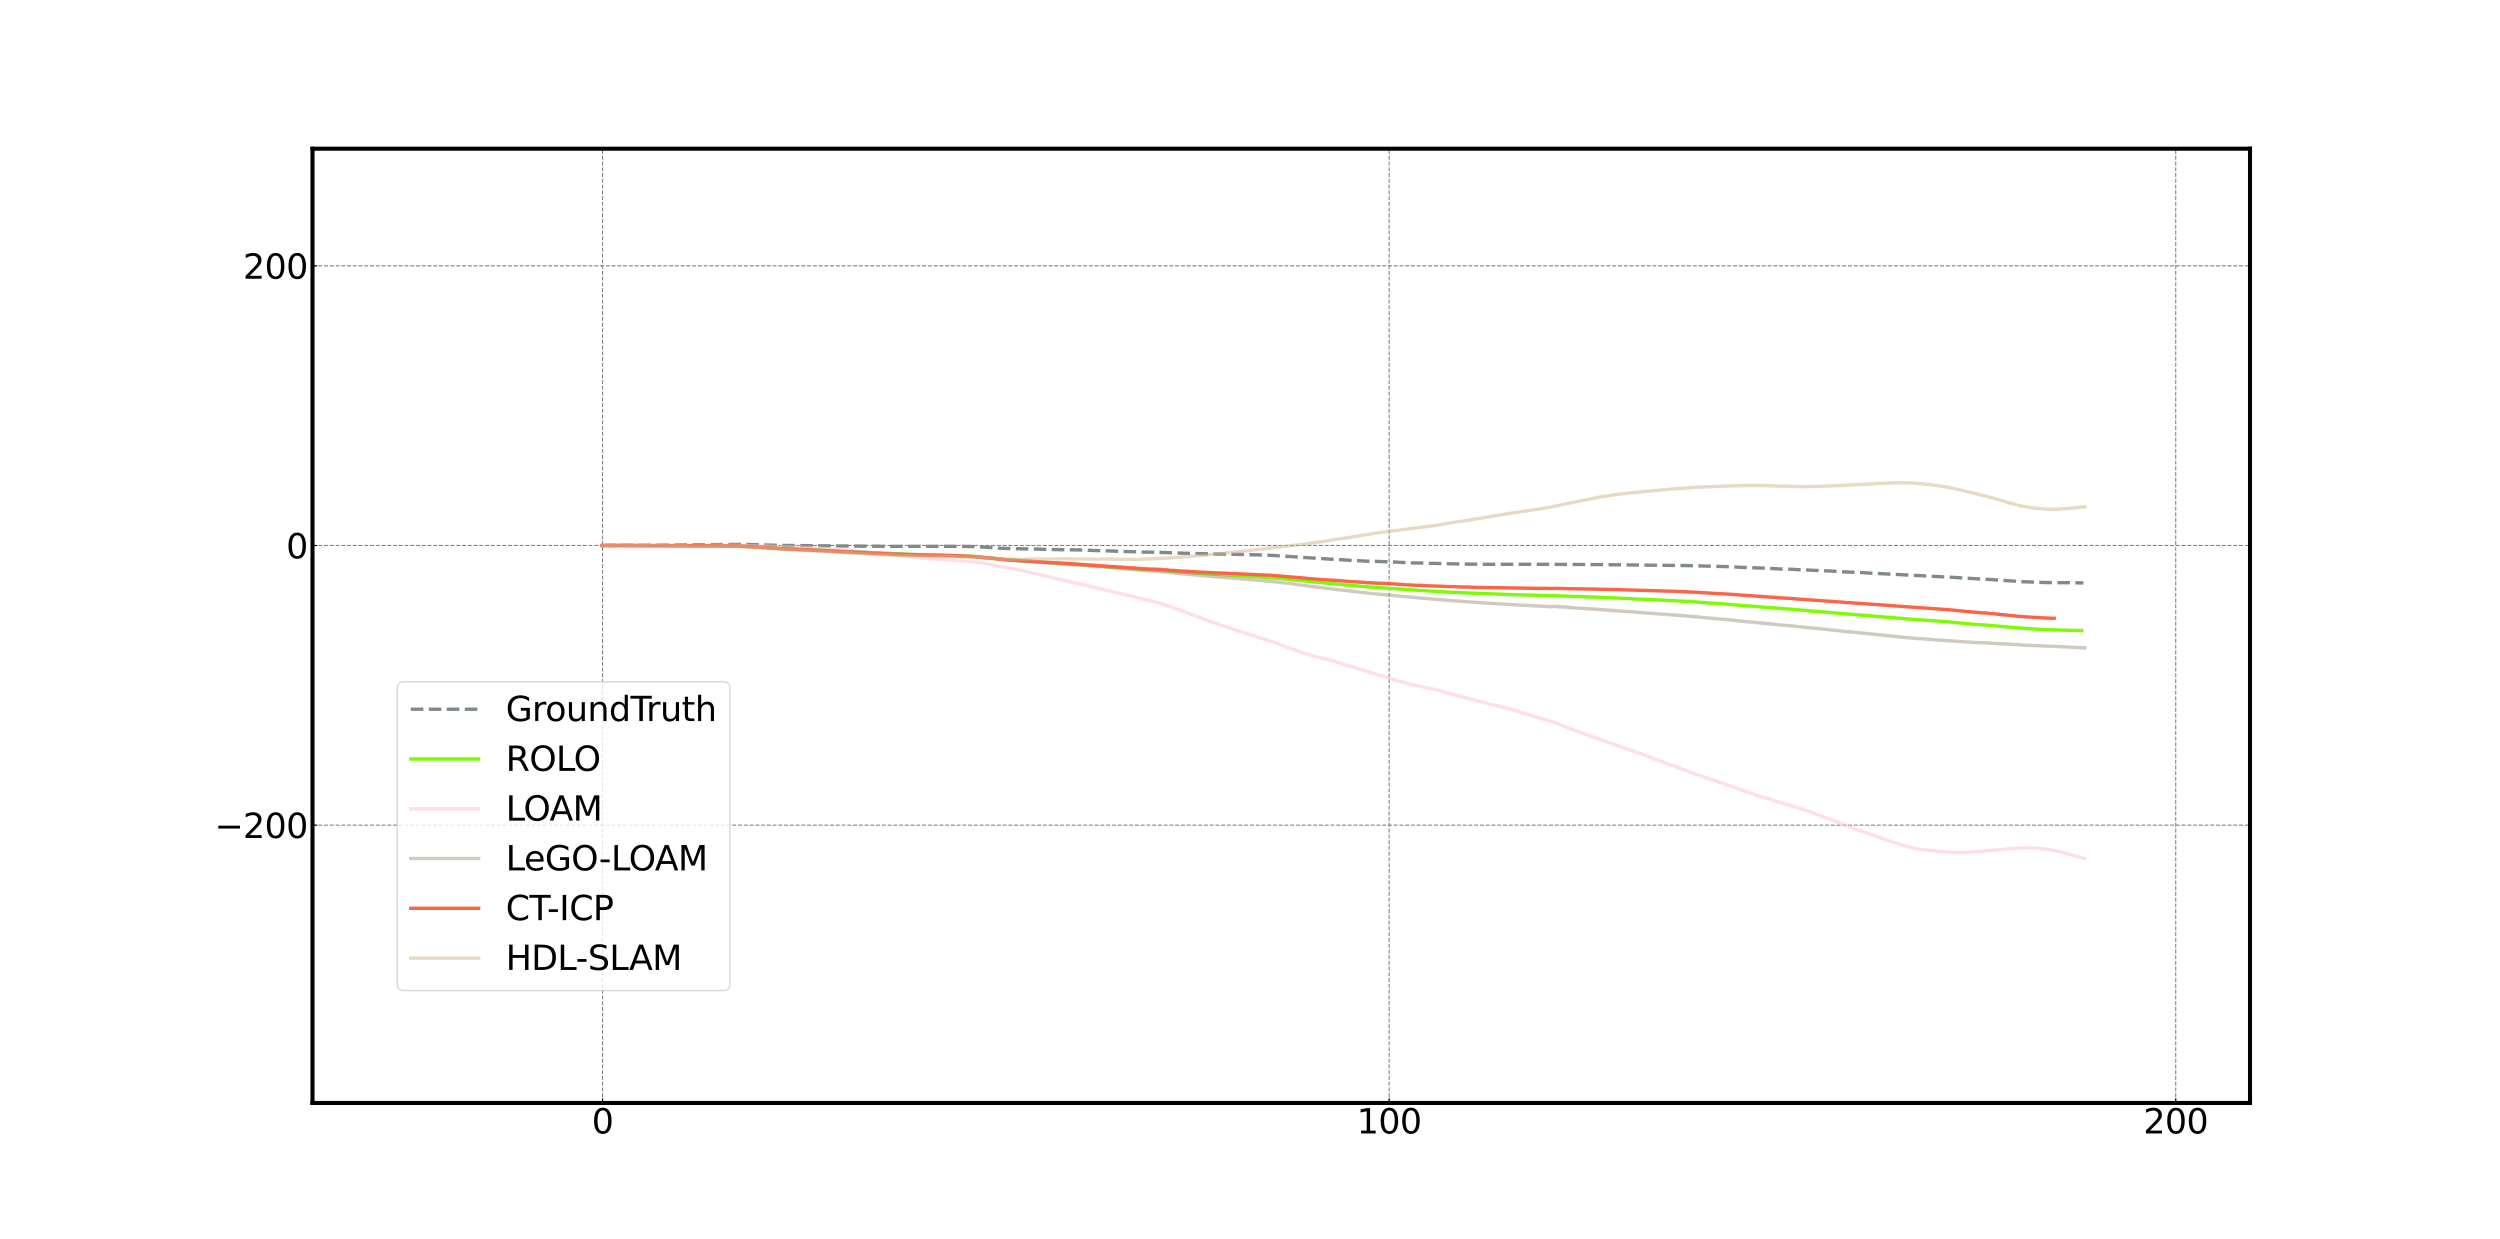 <?xml version="1.0" encoding="utf-8" standalone="no"?>
<!DOCTYPE svg PUBLIC "-//W3C//DTD SVG 1.1//EN"
  "http://www.w3.org/Graphics/SVG/1.1/DTD/svg11.dtd">
<svg xmlns:xlink="http://www.w3.org/1999/xlink" width="1843.2pt" height="913.68pt" viewBox="0 0 1843.2 913.68" xmlns="http://www.w3.org/2000/svg" version="1.1">
 <defs>
  <style type="text/css">*{stroke-linejoin: round; stroke-linecap: butt}</style>
 </defs>
 <g id="figure_1">
  <g id="patch_1">
   <path d="M 0 913.68 
L 1843.2 913.68 
L 1843.2 0 
L 0 0 
z
" style="fill: #ffffff"/>
  </g>
  <g id="axes_1">
   <g id="patch_2">
    <path d="M 230.4 813.175 
L 1658.88 813.175 
L 1658.88 109.642 
L 230.4 109.642 
z
" style="fill: #ffffff"/>
   </g>
   <g id="matplotlib.axis_1">
    <g id="xtick_1">
     <g id="line2d_1">
      <path d="M 444.273 813.175 
L 444.273 109.642 
" clip-path="url(#pa050433bde)" style="fill: none; stroke-dasharray: 2.96,1.28; stroke-dashoffset: 0; stroke: #808080; stroke-width: 0.8"/>
     </g>
     <g id="line2d_2">
      <defs>
       <path id="md8e677eb93" d="M 0 0 
L 0 -3.5 
" style="stroke: #000000; stroke-width: 0.8"/>
      </defs>
      <g>
       <use xlink:href="#md8e677eb93" x="444.273" y="813.175" style="stroke: #000000; stroke-width: 0.8"/>
      </g>
     </g>
     <g id="text_1">
      <!-- 0 -->
      <g transform="translate(436.32 835.671) scale(0.25 -0.25)">
       <defs>
        <path id="DejaVuSans-30" d="M 2034 4250 
Q 1547 4250 1301 3770 
Q 1056 3291 1056 2328 
Q 1056 1369 1301 889 
Q 1547 409 2034 409 
Q 2525 409 2770 889 
Q 3016 1369 3016 2328 
Q 3016 3291 2770 3770 
Q 2525 4250 2034 4250 
z
M 2034 4750 
Q 2819 4750 3233 4129 
Q 3647 3509 3647 2328 
Q 3647 1150 3233 529 
Q 2819 -91 2034 -91 
Q 1250 -91 836 529 
Q 422 1150 422 2328 
Q 422 3509 836 4129 
Q 1250 4750 2034 4750 
z
" transform="scale(0.016)"/>
       </defs>
       <use xlink:href="#DejaVuSans-30"/>
      </g>
     </g>
    </g>
    <g id="xtick_2">
     <g id="line2d_3">
      <path d="M 1024.197 813.175 
L 1024.197 109.642 
" clip-path="url(#pa050433bde)" style="fill: none; stroke-dasharray: 2.96,1.28; stroke-dashoffset: 0; stroke: #808080; stroke-width: 0.8"/>
     </g>
     <g id="line2d_4">
      <g>
       <use xlink:href="#md8e677eb93" x="1024.197" y="813.175" style="stroke: #000000; stroke-width: 0.8"/>
      </g>
     </g>
     <g id="text_2">
      <!-- 100 -->
      <g transform="translate(1000.338 835.671) scale(0.25 -0.25)">
       <defs>
        <path id="DejaVuSans-31" d="M 794 531 
L 1825 531 
L 1825 4091 
L 703 3866 
L 703 4441 
L 1819 4666 
L 2450 4666 
L 2450 531 
L 3481 531 
L 3481 0 
L 794 0 
L 794 531 
z
" transform="scale(0.016)"/>
       </defs>
       <use xlink:href="#DejaVuSans-31"/>
       <use xlink:href="#DejaVuSans-30" x="63.623"/>
       <use xlink:href="#DejaVuSans-30" x="127.246"/>
      </g>
     </g>
    </g>
    <g id="xtick_3">
     <g id="line2d_5">
      <path d="M 1604.122 813.175 
L 1604.122 109.642 
" clip-path="url(#pa050433bde)" style="fill: none; stroke-dasharray: 2.96,1.28; stroke-dashoffset: 0; stroke: #808080; stroke-width: 0.8"/>
     </g>
     <g id="line2d_6">
      <g>
       <use xlink:href="#md8e677eb93" x="1604.122" y="813.175" style="stroke: #000000; stroke-width: 0.8"/>
      </g>
     </g>
     <g id="text_3">
      <!-- 200 -->
      <g transform="translate(1580.263 835.671) scale(0.25 -0.25)">
       <defs>
        <path id="DejaVuSans-32" d="M 1228 531 
L 3431 531 
L 3431 0 
L 469 0 
L 469 531 
Q 828 903 1448 1529 
Q 2069 2156 2228 2338 
Q 2531 2678 2651 2914 
Q 2772 3150 2772 3378 
Q 2772 3750 2511 3984 
Q 2250 4219 1831 4219 
Q 1534 4219 1204 4116 
Q 875 4013 500 3803 
L 500 4441 
Q 881 4594 1212 4672 
Q 1544 4750 1819 4750 
Q 2544 4750 2975 4387 
Q 3406 4025 3406 3419 
Q 3406 3131 3298 2873 
Q 3191 2616 2906 2266 
Q 2828 2175 2409 1742 
Q 1991 1309 1228 531 
z
" transform="scale(0.016)"/>
       </defs>
       <use xlink:href="#DejaVuSans-32"/>
       <use xlink:href="#DejaVuSans-30" x="63.623"/>
       <use xlink:href="#DejaVuSans-30" x="127.246"/>
      </g>
     </g>
    </g>
    <g id="text_4">
     <!--   -->
     <g transform="translate(941.515 888.23) scale(0.25 -0.25)">
      <defs>
       <path id="TimesNewRomanPSMT-20" transform="scale(0.016)"/>
      </defs>
      <use xlink:href="#TimesNewRomanPSMT-20"/>
     </g>
    </g>
   </g>
   <g id="matplotlib.axis_2">
    <g id="ytick_1">
     <g id="line2d_7">
      <path d="M 230.4 608.348 
L 1658.88 608.348 
" clip-path="url(#pa050433bde)" style="fill: none; stroke-dasharray: 2.96,1.28; stroke-dashoffset: 0; stroke: #808080; stroke-width: 0.8"/>
     </g>
     <g id="line2d_8">
      <defs>
       <path id="m1675a0d677" d="M 0 0 
L 3.5 0 
" style="stroke: #000000; stroke-width: 0.8"/>
      </defs>
      <g>
       <use xlink:href="#m1675a0d677" x="230.4" y="608.348" style="stroke: #000000; stroke-width: 0.8"/>
      </g>
     </g>
     <g id="text_5">
      <!-- −200 -->
      <g transform="translate(158.232 617.846) scale(0.25 -0.25)">
       <defs>
        <path id="DejaVuSans-2212" d="M 678 2272 
L 4684 2272 
L 4684 1741 
L 678 1741 
L 678 2272 
z
" transform="scale(0.016)"/>
       </defs>
       <use xlink:href="#DejaVuSans-2212"/>
       <use xlink:href="#DejaVuSans-32" x="83.789"/>
       <use xlink:href="#DejaVuSans-30" x="147.412"/>
       <use xlink:href="#DejaVuSans-30" x="211.035"/>
      </g>
     </g>
    </g>
    <g id="ytick_2">
     <g id="line2d_9">
      <path d="M 230.4 402.169 
L 1658.88 402.169 
" clip-path="url(#pa050433bde)" style="fill: none; stroke-dasharray: 2.96,1.28; stroke-dashoffset: 0; stroke: #808080; stroke-width: 0.8"/>
     </g>
     <g id="line2d_10">
      <g>
       <use xlink:href="#m1675a0d677" x="230.4" y="402.169" style="stroke: #000000; stroke-width: 0.8"/>
      </g>
     </g>
     <g id="text_6">
      <!-- 0 -->
      <g transform="translate(210.994 411.667) scale(0.25 -0.25)">
       <use xlink:href="#DejaVuSans-30"/>
      </g>
     </g>
    </g>
    <g id="ytick_3">
     <g id="line2d_11">
      <path d="M 230.4 195.99 
L 1658.88 195.99 
" clip-path="url(#pa050433bde)" style="fill: none; stroke-dasharray: 2.96,1.28; stroke-dashoffset: 0; stroke: #808080; stroke-width: 0.8"/>
     </g>
     <g id="line2d_12">
      <g>
       <use xlink:href="#m1675a0d677" x="230.4" y="195.99" style="stroke: #000000; stroke-width: 0.8"/>
      </g>
     </g>
     <g id="text_7">
      <!-- 200 -->
      <g transform="translate(179.181 205.488) scale(0.25 -0.25)">
       <use xlink:href="#DejaVuSans-32"/>
       <use xlink:href="#DejaVuSans-30" x="63.623"/>
       <use xlink:href="#DejaVuSans-30" x="127.246"/>
      </g>
     </g>
    </g>
    <g id="text_8">
     <!--   -->
     <g transform="translate(122.884 464.533) rotate(-90) scale(0.25 -0.25)">
      <use xlink:href="#TimesNewRomanPSMT-20"/>
     </g>
    </g>
   </g>
   <g id="line2d_13">
    <path d="M 444.273 402.169 
L 487.293 401.96 
L 515.198 401.646 
L 548.916 401.338 
L 565.194 401.834 
L 574.495 402.087 
L 593.099 402.3 
L 625.655 402.585 
L 630.305 402.63 
L 655.884 402.797 
L 703.555 402.807 
L 717.507 402.962 
L 729.134 403.641 
L 733.785 403.916 
L 736.111 404.155 
L 747.738 404.535 
L 766.342 404.854 
L 770.992 405.106 
L 777.968 405.161 
L 782.619 405.258 
L 787.269 405.324 
L 796.571 405.467 
L 805.873 405.842 
L 819.826 406.267 
L 824.477 406.471 
L 826.801 406.455 
L 829.127 406.616 
L 836.103 406.814 
L 843.079 407.038 
L 854.706 407.186 
L 857.032 407.345 
L 859.357 407.361 
L 861.682 407.514 
L 864.008 407.52 
L 868.659 407.756 
L 896.564 408.47 
L 903.54 408.515 
L 908.19 408.704 
L 910.516 408.668 
L 919.818 408.935 
L 922.143 408.943 
L 924.468 409.09 
L 926.794 409.063 
L 933.77 409.351 
L 936.095 409.378 
L 980.278 412.217 
L 984.929 412.397 
L 996.556 413.182 
L 998.881 413.208 
L 1008.183 413.796 
L 1012.833 413.837 
L 1029.111 414.411 
L 1036.088 414.785 
L 1038.412 414.806 
L 1043.064 415.103 
L 1047.715 415.044 
L 1052.364 415.303 
L 1061.668 415.459 
L 1070.968 415.727 
L 1077.945 415.797 
L 1084.921 415.96 
L 1089.572 415.95 
L 1096.548 416.065 
L 1105.849 416.068 
L 1140.73 416.053 
L 1143.056 416.182 
L 1145.381 415.961 
L 1147.707 416.074 
L 1161.659 416.163 
L 1168.635 416.212 
L 1175.611 416.234 
L 1180.263 416.298 
L 1189.564 416.392 
L 1243.048 416.979 
L 1266.302 417.575 
L 1275.604 417.818 
L 1284.906 418.344 
L 1303.508 418.973 
L 1312.811 419.516 
L 1317.461 419.589 
L 1322.112 419.762 
L 1324.437 419.969 
L 1331.414 420.193 
L 1336.065 420.449 
L 1343.04 420.763 
L 1347.692 420.907 
L 1359.318 421.624 
L 1373.27 422.188 
L 1380.247 422.654 
L 1384.898 422.85 
L 1422.104 424.752 
L 1441.87 425.788 
L 1446.521 426.09 
L 1448.846 426.314 
L 1451.171 426.345 
L 1455.822 426.653 
L 1463.961 427.035 
L 1490.703 428.857 
L 1508.144 429.495 
L 1522.097 429.637 
L 1525.584 429.6 
L 1532.56 429.752 
L 1536.049 429.742 
L 1536.049 429.742 
" clip-path="url(#pa050433bde)" style="fill: none; stroke-dasharray: 9.25,4; stroke-dashoffset: 0; stroke: #808a87; stroke-width: 2.5"/>
   </g>
   <g id="line2d_14">
    <path d="M 444.273 402.169 
L 493.106 402.261 
L 504.733 402.324 
L 545.428 402.632 
L 558.217 403.295 
L 584.96 404.853 
L 589.611 405.022 
L 593.099 405.213 
L 603.564 405.609 
L 617.515 406.304 
L 627.98 406.876 
L 633.793 407.149 
L 679.138 409.047 
L 693.091 409.239 
L 703.555 409.579 
L 717.507 410.162 
L 719.833 410.413 
L 722.158 410.667 
L 726.809 411.14 
L 727.972 411.099 
L 730.297 411.427 
L 732.622 411.604 
L 743.087 412.748 
L 758.202 413.731 
L 766.342 414.23 
L 772.154 414.752 
L 780.293 415.255 
L 797.734 416.322 
L 800.06 416.581 
L 809.361 417.332 
L 816.338 417.834 
L 820.988 418.146 
L 822.15 418.341 
L 823.313 418.352 
L 824.477 418.501 
L 825.639 418.457 
L 843.079 419.82 
L 845.405 419.915 
L 847.73 420.091 
L 850.056 420.136 
L 853.543 420.39 
L 855.869 420.511 
L 857.032 420.661 
L 858.195 420.637 
L 862.846 421.064 
L 864.008 421.122 
L 866.333 421.407 
L 868.659 421.571 
L 870.984 421.743 
L 875.635 422.063 
L 880.286 422.41 
L 884.936 422.75 
L 888.425 422.975 
L 890.75 423.113 
L 893.075 423.238 
L 896.564 423.486 
L 905.865 423.974 
L 918.655 424.762 
L 924.468 425.158 
L 926.794 425.216 
L 930.282 425.468 
L 946.56 426.746 
L 950.048 427.159 
L 957.025 427.841 
L 980.278 430.169 
L 982.603 430.306 
L 986.091 430.669 
L 991.905 431.232 
L 996.556 431.714 
L 998.881 431.819 
L 1003.532 432.311 
L 1007.02 432.524 
L 1008.183 432.734 
L 1010.509 432.785 
L 1046.552 435.283 
L 1047.715 435.238 
L 1048.878 435.434 
L 1051.202 435.566 
L 1053.528 435.714 
L 1063.992 436.28 
L 1067.48 436.501 
L 1077.945 436.961 
L 1082.596 437.222 
L 1087.246 437.383 
L 1119.802 438.562 
L 1120.965 438.522 
L 1125.615 438.706 
L 1136.08 438.978 
L 1143.056 439.258 
L 1145.381 439.108 
L 1146.544 439.133 
L 1147.707 439.29 
L 1176.774 440.275 
L 1179.1 440.37 
L 1183.751 440.562 
L 1193.052 440.946 
L 1195.377 441.067 
L 1201.191 441.354 
L 1243.048 443.331 
L 1250.025 443.784 
L 1253.512 444.034 
L 1261.651 444.624 
L 1267.465 444.975 
L 1283.743 446.341 
L 1287.231 446.627 
L 1293.044 447.052 
L 1317.461 448.943 
L 1320.95 449.185 
L 1338.389 450.729 
L 1340.715 450.91 
L 1344.203 451.207 
L 1345.366 451.214 
L 1348.854 451.541 
L 1361.644 452.701 
L 1362.806 452.711 
L 1365.132 452.951 
L 1374.433 453.66 
L 1377.921 453.976 
L 1394.199 455.311 
L 1396.524 455.495 
L 1400.013 455.808 
L 1415.128 456.968 
L 1416.29 456.997 
L 1419.778 457.335 
L 1426.755 457.747 
L 1434.894 458.346 
L 1446.521 459.456 
L 1450.009 459.882 
L 1452.334 459.967 
L 1456.985 460.431 
L 1459.31 460.523 
L 1460.474 460.638 
L 1465.124 460.896 
L 1468.612 461.236 
L 1469.775 461.274 
L 1472.101 461.528 
L 1476.751 461.941 
L 1480.239 462.278 
L 1491.866 463.235 
L 1498.842 463.708 
L 1501.168 463.777 
L 1505.818 464.074 
L 1512.795 464.351 
L 1534.886 464.945 
L 1534.886 464.945 
" clip-path="url(#pa050433bde)" style="fill: none; stroke: #7cfc00; stroke-width: 2.5; stroke-linecap: square"/>
   </g>
   <g id="line2d_15">
    <path d="M 443.692 402.169 
L 469.853 402.167 
L 479.154 402.156 
L 486.712 402.188 
L 496.595 402.198 
L 501.827 402.154 
L 509.384 402.098 
L 530.313 401.958 
L 546.009 402.156 
L 566.938 402.684 
L 575.077 403.002 
L 590.191 403.529 
L 598.331 403.873 
L 600.656 403.904 
L 610.539 404.525 
L 630.886 406.064 
L 636.119 406.632 
L 647.164 407.918 
L 650.652 408.339 
L 676.813 411.239 
L 678.558 411.456 
L 680.882 411.676 
L 686.697 412.037 
L 707.043 413.391 
L 715.763 414.168 
L 718.089 414.339 
L 720.414 414.618 
L 723.321 414.926 
L 727.391 415.62 
L 731.461 416.38 
L 740.761 418.265 
L 745.412 419.039 
L 760.528 422.254 
L 787.851 428.646 
L 790.176 429.159 
L 804.129 432.424 
L 808.78 433.53 
L 814.594 434.905 
L 819.826 436.183 
L 836.684 440.113 
L 839.01 440.782 
L 843.661 441.903 
L 853.543 444.347 
L 861.682 446.976 
L 864.008 447.774 
L 867.496 448.975 
L 893.075 458.433 
L 897.726 460.01 
L 905.865 462.695 
L 907.609 463.279 
L 909.934 464.089 
L 913.423 465.297 
L 916.33 466.266 
L 932.026 471.219 
L 937.259 472.926 
L 940.746 474.064 
L 944.234 475.361 
L 948.885 477.185 
L 961.675 481.616 
L 967.487 483.305 
L 970.976 484.26 
L 973.302 484.928 
L 977.372 485.885 
L 982.603 487.155 
L 986.673 488.324 
L 989.579 489.338 
L 993.649 490.701 
L 998.881 492.313 
L 1002.37 493.405 
L 1025.043 500.287 
L 1030.856 502.062 
L 1034.925 503.127 
L 1037.832 503.84 
L 1040.739 504.604 
L 1043.064 505.128 
L 1045.39 505.694 
L 1058.76 508.475 
L 1062.248 509.396 
L 1066.899 510.763 
L 1075.62 513.147 
L 1077.945 513.783 
L 1094.222 518.011 
L 1097.71 518.791 
L 1113.407 522.754 
L 1129.104 527.638 
L 1139.568 530.618 
L 1141.312 531.016 
L 1150.613 534.381 
L 1152.939 535.341 
L 1170.379 541.938 
L 1184.913 547.013 
L 1189.564 548.65 
L 1194.796 550.52 
L 1199.447 552.125 
L 1205.26 554.125 
L 1209.911 555.731 
L 1213.399 557.083 
L 1222.12 560.371 
L 1231.421 563.851 
L 1233.747 564.624 
L 1247.699 569.902 
L 1273.279 578.644 
L 1290.138 584.712 
L 1297.695 587.161 
L 1305.253 589.387 
L 1307.578 590.123 
L 1324.437 595.279 
L 1326.762 595.994 
L 1328.507 596.528 
L 1331.414 597.549 
L 1334.321 598.49 
L 1353.505 605.73 
L 1355.249 606.408 
L 1363.387 609.546 
L 1366.876 610.846 
L 1375.015 613.809 
L 1381.991 616.14 
L 1390.711 619.219 
L 1397.106 621.392 
L 1402.919 623.119 
L 1408.732 624.866 
L 1418.034 626.61 
L 1419.778 626.692 
L 1429.08 627.637 
L 1441.87 628.513 
L 1446.521 628.527 
L 1460.474 627.693 
L 1463.38 627.436 
L 1472.101 626.664 
L 1476.751 626.149 
L 1479.658 625.828 
L 1482.564 625.61 
L 1486.052 625.37 
L 1495.354 625.106 
L 1500.586 625.231 
L 1509.888 626.241 
L 1519.189 628.036 
L 1523.259 629.156 
L 1525.584 629.788 
L 1529.653 630.898 
L 1532.56 631.805 
L 1535.467 632.7 
L 1537.211 633.074 
L 1537.211 633.074 
" clip-path="url(#pa050433bde)" style="fill: none; stroke: #ffc0cb; stroke-opacity: 0.5; stroke-width: 2.5; stroke-linecap: square"/>
   </g>
   <g id="line2d_16">
    <path d="M 448.918 402.169 
L 448.924 402.166 
L 448.924 402.166 
L 501.245 402.265 
L 504.733 402.291 
L 519.849 402.342 
L 519.849 402.342 
L 525.08 402.374 
L 537.289 402.419 
L 543.683 402.535 
L 548.335 402.722 
L 552.985 402.989 
L 571.007 403.992 
L 574.495 404.254 
L 622.166 406.442 
L 623.911 406.551 
L 636.119 407.091 
L 637.863 407.202 
L 643.095 407.454 
L 646.583 407.657 
L 652.396 407.907 
L 652.396 407.907 
L 667.511 408.603 
L 695.416 409.318 
L 702.392 409.549 
L 712.857 410.009 
L 719.252 410.312 
L 719.833 410.587 
L 721.577 410.729 
L 722.158 410.631 
L 726.228 410.997 
L 728.553 411.207 
L 730.879 411.387 
L 731.461 411.556 
L 735.529 411.968 
L 736.692 412.177 
L 744.25 412.923 
L 756.458 413.781 
L 757.62 413.885 
L 762.853 414.211 
L 768.666 414.675 
L 782.619 415.735 
L 790.758 416.276 
L 800.641 417.049 
L 802.385 417.225 
L 809.943 417.73 
L 814.594 417.698 
L 815.175 418.262 
L 844.823 420.791 
L 846.567 420.859 
L 857.613 421.637 
L 868.078 422.702 
L 868.078 422.702 
L 872.148 423.083 
L 882.03 423.984 
L 886.099 424.376 
L 895.983 425.237 
L 898.889 425.438 
L 918.655 427.056 
L 923.305 427.425 
L 925.631 427.645 
L 929.7 427.931 
L 941.327 429.096 
L 946.56 429.793 
L 947.141 429.69 
L 956.442 430.967 
L 973.883 433.29 
L 979.115 433.853 
L 993.068 435.499 
L 994.812 435.713 
L 1009.345 437.39 
L 1012.833 437.698 
L 1027.949 439.077 
L 1030.274 439.301 
L 1033.181 439.671 
L 1039.576 440.224 
L 1042.483 440.522 
L 1048.878 441.033 
L 1051.784 441.288 
L 1062.829 442.248 
L 1064.573 442.361 
L 1079.108 443.495 
L 1080.851 443.595 
L 1094.222 444.541 
L 1118.64 446.022 
L 1120.965 446.104 
L 1123.871 446.276 
L 1141.312 447.191 
L 1141.893 447.21 
L 1142.474 447.359 
L 1143.056 447.38 
L 1144.8 447.188 
L 1146.544 446.959 
L 1147.125 447.267 
L 1148.869 447.004 
L 1149.451 447.528 
L 1151.195 447.268 
L 1151.776 447.66 
L 1153.52 447.44 
L 1153.52 447.44 
L 1154.683 447.693 
L 1155.845 447.546 
L 1156.427 447.979 
L 1158.171 447.77 
L 1158.752 448.144 
L 1160.496 447.942 
L 1161.078 448.309 
L 1161.078 448.309 
L 1162.24 448.173 
L 1163.403 448.546 
L 1165.148 448.286 
L 1165.729 448.656 
L 1166.891 448.484 
L 1168.054 448.79 
L 1168.054 448.79 
L 1169.798 448.527 
L 1170.379 448.949 
L 1172.123 448.699 
L 1172.705 449.098 
L 1174.449 448.838 
L 1175.03 449.245 
L 1176.774 448.996 
L 1177.356 449.387 
L 1179.1 449.138 
L 1179.682 449.56 
L 1181.424 449.333 
L 1182.006 449.745 
L 1183.751 449.518 
L 1184.332 449.929 
L 1186.076 449.698 
L 1186.658 450.085 
L 1188.401 449.844 
L 1188.983 450.257 
L 1190.726 450.028 
L 1191.308 450.429 
L 1193.052 450.234 
L 1193.634 450.568 
L 1195.377 450.372 
L 1195.959 450.74 
L 1197.703 450.565 
L 1198.284 450.914 
L 1200.028 450.744 
L 1200.61 451.059 
L 1202.353 450.876 
L 1202.935 451.245 
L 1204.679 451.063 
L 1205.26 451.391 
L 1207.004 451.242 
L 1207.586 451.605 
L 1209.329 451.535 
L 1209.911 451.766 
L 1211.655 451.69 
L 1212.236 451.914 
L 1213.981 451.843 
L 1214.562 452.081 
L 1216.306 452.025 
L 1216.887 452.237 
L 1218.631 452.173 
L 1219.213 452.428 
L 1220.957 452.371 
L 1221.538 452.573 
L 1223.282 452.516 
L 1223.863 452.745 
L 1225.607 452.693 
L 1226.189 452.92 
L 1227.933 452.871 
L 1228.514 453.094 
L 1230.258 453.056 
L 1230.84 453.303 
L 1232.584 453.257 
L 1233.166 453.405 
L 1234.91 453.353 
L 1235.491 453.588 
L 1237.235 453.531 
L 1237.816 453.751 
L 1239.56 453.715 
L 1240.142 453.977 
L 1241.885 453.956 
L 1242.467 454.148 
L 1244.211 454.135 
L 1244.793 454.367 
L 1246.537 454.341 
L 1247.118 454.563 
L 1248.862 454.528 
L 1249.443 454.747 
L 1251.187 454.713 
L 1251.768 454.959 
L 1253.512 454.959 
L 1254.094 455.21 
L 1255.838 455.228 
L 1256.419 455.454 
L 1258.163 455.417 
L 1258.745 455.631 
L 1260.489 455.588 
L 1261.07 455.845 
L 1262.814 455.823 
L 1263.395 456.043 
L 1265.14 456.013 
L 1265.721 456.282 
L 1267.465 456.247 
L 1268.046 456.442 
L 1269.791 456.404 
L 1270.372 456.651 
L 1272.115 456.625 
L 1272.697 456.88 
L 1274.44 456.854 
L 1275.023 457.111 
L 1276.766 457.107 
L 1277.348 457.322 
L 1279.092 457.329 
L 1279.673 457.585 
L 1281.418 457.61 
L 1281.999 457.866 
L 1283.743 457.868 
L 1284.324 458.129 
L 1286.068 458.139 
L 1286.65 458.366 
L 1288.393 458.346 
L 1288.975 458.549 
L 1290.719 458.513 
L 1291.299 458.729 
L 1293.044 458.723 
L 1293.626 458.984 
L 1295.37 458.984 
L 1295.951 459.192 
L 1297.695 459.183 
L 1298.276 459.419 
L 1300.02 459.408 
L 1300.602 459.656 
L 1302.346 459.623 
L 1302.927 459.838 
L 1304.672 459.829 
L 1305.253 460.053 
L 1306.997 460.058 
L 1307.578 460.291 
L 1309.323 460.327 
L 1309.903 460.572 
L 1311.648 460.59 
L 1312.229 460.831 
L 1313.973 460.804 
L 1314.554 460.999 
L 1316.299 460.976 
L 1316.879 461.244 
L 1318.624 461.225 
L 1319.205 461.348 
L 1320.95 461.367 
L 1321.531 461.598 
L 1323.275 461.602 
L 1323.856 461.808 
L 1325.6 461.841 
L 1325.6 461.841 
L 1326.762 462.097 
L 1327.925 462.1 
L 1328.507 462.29 
L 1330.251 462.286 
L 1330.832 462.541 
L 1332.577 462.543 
L 1333.158 462.772 
L 1334.902 462.789 
L 1335.483 463.011 
L 1337.227 463.021 
L 1337.809 463.272 
L 1339.552 463.287 
L 1340.134 463.462 
L 1341.878 463.472 
L 1342.459 463.737 
L 1344.203 463.744 
L 1344.784 463.98 
L 1346.528 463.979 
L 1347.11 464.192 
L 1348.854 464.214 
L 1349.435 464.433 
L 1351.179 464.46 
L 1351.76 464.67 
L 1353.505 464.703 
L 1354.086 464.913 
L 1355.83 464.953 
L 1356.411 465.19 
L 1358.155 465.216 
L 1358.737 465.454 
L 1360.481 465.484 
L 1361.062 465.723 
L 1362.806 465.719 
L 1363.387 465.872 
L 1365.132 465.881 
L 1365.713 466.126 
L 1367.457 466.141 
L 1368.038 466.386 
L 1369.782 466.378 
L 1370.364 466.575 
L 1372.108 466.588 
L 1372.689 466.818 
L 1374.433 466.849 
L 1375.015 467.052 
L 1376.759 467.065 
L 1377.34 467.284 
L 1379.084 467.299 
L 1379.665 467.531 
L 1381.409 467.538 
L 1381.991 467.76 
L 1383.735 467.768 
L 1384.317 467.999 
L 1386.06 468.013 
L 1386.641 468.201 
L 1388.386 468.225 
L 1388.386 468.225 
L 1389.548 468.481 
L 1389.548 468.481 
L 1390.711 468.493 
L 1391.292 468.715 
L 1393.036 468.743 
L 1393.036 468.743 
L 1394.78 468.993 
L 1395.362 469.005 
L 1395.944 469.182 
L 1395.944 469.182 
L 1397.106 469.202 
L 1398.268 469.452 
L 1400.013 469.47 
L 1400.594 469.7 
L 1402.338 469.703 
L 1402.338 469.703 
L 1402.919 469.934 
L 1404.082 469.93 
L 1405.825 470.124 
L 1406.99 470.118 
L 1407.57 470.321 
L 1409.314 470.324 
L 1409.895 470.531 
L 1411.64 470.545 
L 1412.221 470.728 
L 1413.384 470.715 
L 1415.128 470.901 
L 1416.29 470.872 
L 1416.872 471.013 
L 1418.616 470.974 
L 1419.197 471.245 
L 1420.941 471.187 
L 1421.523 471.401 
L 1423.266 471.348 
L 1423.849 471.541 
L 1452.915 473.51 
L 1462.798 474.016 
L 1463.961 473.993 
L 1497.679 475.886 
L 1499.424 475.914 
L 1512.214 476.494 
L 1518.607 476.756 
L 1520.353 476.84 
L 1526.747 477.117 
L 1537.211 477.715 
L 1537.211 477.715 
" clip-path="url(#pa050433bde)" style="fill: none; stroke: #a39480; stroke-opacity: 0.5; stroke-width: 2.5; stroke-linecap: square"/>
   </g>
   <g id="line2d_17">
    <path d="M 443.692 402.169 
L 472.178 402.254 
L 483.224 402.36 
L 504.152 402.316 
L 522.755 402.439 
L 544.265 402.644 
L 552.405 403.043 
L 566.356 403.925 
L 571.589 404.291 
L 577.402 404.651 
L 606.47 406.014 
L 611.702 406.278 
L 622.747 406.939 
L 625.655 407.048 
L 630.886 407.308 
L 635.537 407.548 
L 654.722 408.398 
L 661.117 408.639 
L 666.349 408.839 
L 670.999 408.989 
L 673.325 409.092 
L 682.627 409.331 
L 701.81 409.75 
L 705.88 409.886 
L 709.95 410 
L 720.414 410.586 
L 727.391 411.32 
L 728.553 411.324 
L 730.297 411.561 
L 733.785 411.86 
L 737.273 412.368 
L 745.412 412.954 
L 757.039 413.693 
L 768.666 414.394 
L 770.992 414.633 
L 774.481 414.754 
L 783.781 415.276 
L 785.525 415.37 
L 789.014 415.581 
L 818.663 417.668 
L 820.407 417.774 
L 822.732 417.924 
L 825.057 418.197 
L 826.22 418.036 
L 828.545 418.314 
L 832.033 418.62 
L 833.777 418.734 
L 835.522 418.711 
L 842.498 419.291 
L 844.823 419.387 
L 847.149 419.535 
L 850.637 419.617 
L 855.288 419.812 
L 856.45 419.833 
L 857.613 420.154 
L 859.357 420.15 
L 860.52 420.105 
L 862.846 420.516 
L 865.752 420.566 
L 869.24 420.951 
L 872.728 421.106 
L 874.472 421.199 
L 875.635 421.187 
L 878.541 421.45 
L 880.286 421.498 
L 882.03 421.661 
L 884.355 421.756 
L 886.099 421.849 
L 890.168 422.083 
L 891.331 422.144 
L 892.494 422.125 
L 894.238 422.262 
L 895.401 422.364 
L 898.889 422.416 
L 901.214 422.592 
L 902.958 422.584 
L 904.121 422.595 
L 905.865 422.764 
L 907.028 422.751 
L 908.772 422.91 
L 910.516 422.831 
L 912.842 423.071 
L 919.236 423.331 
L 920.98 423.44 
L 923.305 423.487 
L 924.468 423.643 
L 926.794 423.593 
L 928.538 423.843 
L 931.444 423.845 
L 933.77 424.064 
L 935.514 424.002 
L 945.397 424.85 
L 946.56 424.878 
L 948.885 425.156 
L 956.442 425.757 
L 958.768 425.924 
L 962.837 426.341 
L 965.744 426.602 
L 972.139 427.146 
L 973.883 427.303 
L 976.789 427.474 
L 978.534 427.53 
L 980.859 427.729 
L 982.603 427.761 
L 983.767 427.904 
L 985.51 427.987 
L 987.254 428.122 
L 988.417 428.166 
L 997.138 428.926 
L 998.881 428.947 
L 1006.439 429.47 
L 1007.02 429.478 
L 1008.183 429.707 
L 1010.509 429.66 
L 1011.09 429.778 
L 1012.833 429.776 
L 1013.997 429.908 
L 1018.065 430.006 
L 1024.46 430.323 
L 1029.111 430.621 
L 1034.925 431.07 
L 1041.901 431.395 
L 1043.064 431.518 
L 1045.971 431.536 
L 1047.134 431.57 
L 1047.715 431.506 
L 1049.459 431.758 
L 1051.202 431.751 
L 1052.364 431.899 
L 1053.528 431.886 
L 1058.179 432.084 
L 1059.34 432.093 
L 1060.504 432.226 
L 1062.248 432.186 
L 1063.992 432.292 
L 1068.643 432.487 
L 1073.294 432.56 
L 1074.456 432.68 
L 1076.201 432.639 
L 1077.364 432.773 
L 1079.108 432.721 
L 1080.271 432.876 
L 1081.433 432.746 
L 1084.921 432.97 
L 1099.455 433.262 
L 1104.105 433.327 
L 1113.407 433.47 
L 1130.267 433.728 
L 1137.242 433.809 
L 1138.405 433.805 
L 1140.73 433.757 
L 1143.056 433.922 
L 1146.544 433.753 
L 1150.613 433.892 
L 1156.427 434.024 
L 1165.729 434.178 
L 1167.473 434.205 
L 1170.379 434.247 
L 1193.052 434.723 
L 1204.097 435.067 
L 1206.423 435.118 
L 1230.258 435.841 
L 1232.002 435.836 
L 1234.91 435.966 
L 1243.048 436.351 
L 1246.537 436.481 
L 1252.35 436.781 
L 1254.094 436.944 
L 1258.745 437.158 
L 1260.489 437.298 
L 1277.348 438.218 
L 1278.511 438.328 
L 1280.254 438.448 
L 1281.418 438.567 
L 1309.323 440.518 
L 1310.485 440.687 
L 1322.694 441.347 
L 1325.018 441.632 
L 1332.577 442.155 
L 1333.739 442.251 
L 1336.065 442.377 
L 1338.389 442.573 
L 1342.459 442.797 
L 1344.203 442.971 
L 1346.528 443.103 
L 1351.179 443.42 
L 1352.342 443.533 
L 1355.249 443.739 
L 1361.644 444.238 
L 1363.387 444.311 
L 1366.876 444.59 
L 1393.036 446.409 
L 1395.944 446.626 
L 1398.268 446.831 
L 1437.219 449.561 
L 1450.591 450.934 
L 1451.753 450.914 
L 1453.497 451.194 
L 1457.566 451.482 
L 1458.729 451.537 
L 1459.892 451.79 
L 1462.798 451.847 
L 1464.542 451.985 
L 1465.705 452.143 
L 1466.868 452.3 
L 1469.193 452.452 
L 1472.101 452.753 
L 1484.89 454.035 
L 1486.052 454.147 
L 1487.796 454.379 
L 1489.54 454.479 
L 1490.703 454.572 
L 1491.866 454.557 
L 1493.61 454.839 
L 1495.935 454.922 
L 1498.261 455.05 
L 1500.005 455.237 
L 1501.168 455.157 
L 1505.818 455.509 
L 1508.726 455.658 
L 1513.958 455.872 
L 1514.539 455.796 
L 1514.539 455.796 
" clip-path="url(#pa050433bde)" style="fill: none; stroke: #ff6347; stroke-width: 2.5; stroke-linecap: square"/>
   </g>
   <g id="line2d_18">
    <path d="M 443.692 402.169 
L 480.317 402.264 
L 487.293 402.322 
L 502.408 402.531 
L 507.059 402.577 
L 527.987 402.716 
L 536.126 402.758 
L 543.102 402.841 
L 550.661 403.099 
L 571.589 404.483 
L 573.914 404.668 
L 579.146 404.977 
L 596.587 406.009 
L 600.075 406.246 
L 601.819 406.298 
L 607.052 406.486 
L 615.19 406.997 
L 618.678 407.243 
L 631.468 407.907 
L 636.7 408.211 
L 643.095 408.604 
L 659.954 409.394 
L 672.743 409.794 
L 674.488 409.874 
L 675.65 409.839 
L 676.813 409.941 
L 683.208 410.038 
L 685.533 410.155 
L 689.022 410.137 
L 700.648 410.284 
L 709.369 410.661 
L 712.276 410.693 
L 714.601 410.801 
L 718.67 410.815 
L 719.833 410.935 
L 720.996 410.777 
L 723.321 411.019 
L 724.484 411.133 
L 726.228 411.3 
L 727.972 411.443 
L 729.134 411.581 
L 733.204 411.916 
L 734.948 412.06 
L 740.761 412.311 
L 743.668 412.314 
L 748.319 412.304 
L 749.482 412.231 
L 757.039 412.246 
L 761.11 412.141 
L 766.922 412.087 
L 771.573 412.168 
L 779.712 412.062 
L 781.456 412.098 
L 784.363 411.979 
L 801.804 412.193 
L 802.385 412.244 
L 803.548 412.171 
L 809.361 412.254 
L 811.105 412.172 
L 821.569 412.251 
L 822.15 412.374 
L 823.895 412.334 
L 825.057 412.35 
L 826.22 412.267 
L 830.871 412.392 
L 833.777 412.431 
L 839.01 412.443 
L 861.682 411.385 
L 865.17 411.157 
L 871.566 410.654 
L 873.31 410.551 
L 890.168 409.07 
L 906.446 407.441 
L 907.609 407.375 
L 926.212 405.286 
L 929.119 404.945 
L 951.211 402.416 
L 954.118 402.016 
L 958.187 401.559 
L 962.256 401.063 
L 964 400.801 
L 974.464 399.341 
L 976.208 399.094 
L 977.372 398.914 
L 979.697 398.532 
L 981.44 398.298 
L 983.184 398.02 
L 984.348 397.81 
L 988.417 397.167 
L 989.579 397.036 
L 991.905 396.667 
L 993.649 396.463 
L 994.812 396.236 
L 999.462 395.42 
L 1003.532 394.753 
L 1005.276 394.492 
L 1015.159 392.948 
L 1030.274 390.95 
L 1034.925 390.43 
L 1036.668 390.149 
L 1049.459 388.566 
L 1050.621 388.332 
L 1053.528 388.047 
L 1058.179 387.403 
L 1061.668 386.788 
L 1068.643 385.674 
L 1070.387 385.375 
L 1072.131 385.118 
L 1073.294 384.894 
L 1077.364 384.341 
L 1079.108 383.994 
L 1083.178 383.427 
L 1084.34 383.208 
L 1087.246 382.727 
L 1108.756 379.235 
L 1110.5 378.942 
L 1112.826 378.627 
L 1113.988 378.402 
L 1142.474 374.082 
L 1145.381 373.345 
L 1148.869 372.723 
L 1152.358 371.876 
L 1158.171 370.706 
L 1159.334 370.438 
L 1161.078 370.171 
L 1178.519 366.637 
L 1189.564 364.922 
L 1193.634 364.442 
L 1196.54 364.026 
L 1199.447 363.678 
L 1201.772 363.42 
L 1203.516 363.264 
L 1232.584 360.533 
L 1237.816 360.182 
L 1240.142 359.988 
L 1246.537 359.55 
L 1247.699 359.561 
L 1248.28 359.389 
L 1260.489 358.879 
L 1262.233 358.716 
L 1281.999 358.115 
L 1291.299 357.856 
L 1293.626 357.904 
L 1294.788 357.949 
L 1295.951 357.904 
L 1300.02 358.028 
L 1301.764 357.981 
L 1309.323 358.272 
L 1309.903 358.381 
L 1314.554 358.411 
L 1321.531 358.618 
L 1324.437 358.779 
L 1326.181 358.767 
L 1329.669 358.825 
L 1341.878 358.584 
L 1343.04 358.504 
L 1344.784 358.463 
L 1347.692 358.298 
L 1360.481 357.845 
L 1362.225 357.694 
L 1375.015 357 
L 1376.177 356.995 
L 1379.665 356.796 
L 1380.827 356.75 
L 1382.573 356.587 
L 1384.898 356.519 
L 1396.524 355.965 
L 1407.57 356.049 
L 1409.314 356.154 
L 1411.059 356.293 
L 1412.803 356.354 
L 1416.29 356.652 
L 1418.616 356.896 
L 1421.523 357.262 
L 1423.849 357.478 
L 1427.336 357.91 
L 1433.731 358.816 
L 1439.546 359.922 
L 1447.684 361.804 
L 1451.171 362.701 
L 1452.334 362.897 
L 1455.24 363.667 
L 1462.798 365.433 
L 1472.682 368.11 
L 1477.332 369.521 
L 1481.402 370.738 
L 1487.215 372.294 
L 1489.54 372.829 
L 1490.703 373.087 
L 1494.191 373.684 
L 1497.098 374.152 
L 1498.842 374.418 
L 1500.005 374.629 
L 1502.33 374.803 
L 1503.493 374.95 
L 1504.656 374.999 
L 1506.981 375.283 
L 1511.05 375.458 
L 1516.864 375.441 
L 1519.771 375.149 
L 1522.097 375.075 
L 1527.328 374.608 
L 1537.211 373.685 
L 1537.211 373.685 
" clip-path="url(#pa050433bde)" style="fill: none; stroke: #d2b48c; stroke-opacity: 0.5; stroke-width: 2.5; stroke-linecap: square"/>
   </g>
   <g id="patch_3">
    <path d="M 230.4 813.175 
L 230.4 109.642 
" style="fill: none; stroke: #000000; stroke-width: 3; stroke-linejoin: miter; stroke-linecap: square"/>
   </g>
   <g id="patch_4">
    <path d="M 1658.88 813.175 
L 1658.88 109.642 
" style="fill: none; stroke: #000000; stroke-width: 3; stroke-linejoin: miter; stroke-linecap: square"/>
   </g>
   <g id="patch_5">
    <path d="M 230.4 813.175 
L 1658.88 813.175 
" style="fill: none; stroke: #000000; stroke-width: 3; stroke-linejoin: miter; stroke-linecap: square"/>
   </g>
   <g id="patch_6">
    <path d="M 230.4 109.642 
L 1658.88 109.642 
" style="fill: none; stroke: #000000; stroke-width: 3; stroke-linejoin: miter; stroke-linecap: square"/>
   </g>
   <g id="legend_1">
    <g id="patch_7">
     <path d="M 297.897 730.322 
L 533.186 730.322 
Q 538.186 730.322 538.186 725.322 
L 538.186 507.65 
Q 538.186 502.65 533.186 502.65 
L 297.897 502.65 
Q 292.897 502.65 292.897 507.65 
L 292.897 725.322 
Q 292.897 730.322 297.897 730.322 
z
" style="fill: #ffffff; opacity: 0.8; stroke: #cccccc; stroke-linejoin: miter"/>
    </g>
    <g id="line2d_19">
     <path d="M 302.897 522.896 
L 327.897 522.896 
L 352.897 522.896 
" style="fill: none; stroke-dasharray: 9.25,4; stroke-dashoffset: 0; stroke: #808a87; stroke-width: 2.5"/>
    </g>
    <g id="text_9">
     <!-- GroundTruth -->
     <g transform="translate(372.897 531.646) scale(0.25 -0.25)">
      <defs>
       <path id="DejaVuSans-47" d="M 3809 666 
L 3809 1919 
L 2778 1919 
L 2778 2438 
L 4434 2438 
L 4434 434 
Q 4069 175 3628 42 
Q 3188 -91 2688 -91 
Q 1594 -91 976 548 
Q 359 1188 359 2328 
Q 359 3472 976 4111 
Q 1594 4750 2688 4750 
Q 3144 4750 3555 4637 
Q 3966 4525 4313 4306 
L 4313 3634 
Q 3963 3931 3569 4081 
Q 3175 4231 2741 4231 
Q 1884 4231 1454 3753 
Q 1025 3275 1025 2328 
Q 1025 1384 1454 906 
Q 1884 428 2741 428 
Q 3075 428 3337 486 
Q 3600 544 3809 666 
z
" transform="scale(0.016)"/>
       <path id="DejaVuSans-72" d="M 2631 2963 
Q 2534 3019 2420 3045 
Q 2306 3072 2169 3072 
Q 1681 3072 1420 2755 
Q 1159 2438 1159 1844 
L 1159 0 
L 581 0 
L 581 3500 
L 1159 3500 
L 1159 2956 
Q 1341 3275 1631 3429 
Q 1922 3584 2338 3584 
Q 2397 3584 2469 3576 
Q 2541 3569 2628 3553 
L 2631 2963 
z
" transform="scale(0.016)"/>
       <path id="DejaVuSans-6f" d="M 1959 3097 
Q 1497 3097 1228 2736 
Q 959 2375 959 1747 
Q 959 1119 1226 758 
Q 1494 397 1959 397 
Q 2419 397 2687 759 
Q 2956 1122 2956 1747 
Q 2956 2369 2687 2733 
Q 2419 3097 1959 3097 
z
M 1959 3584 
Q 2709 3584 3137 3096 
Q 3566 2609 3566 1747 
Q 3566 888 3137 398 
Q 2709 -91 1959 -91 
Q 1206 -91 779 398 
Q 353 888 353 1747 
Q 353 2609 779 3096 
Q 1206 3584 1959 3584 
z
" transform="scale(0.016)"/>
       <path id="DejaVuSans-75" d="M 544 1381 
L 544 3500 
L 1119 3500 
L 1119 1403 
Q 1119 906 1312 657 
Q 1506 409 1894 409 
Q 2359 409 2629 706 
Q 2900 1003 2900 1516 
L 2900 3500 
L 3475 3500 
L 3475 0 
L 2900 0 
L 2900 538 
Q 2691 219 2414 64 
Q 2138 -91 1772 -91 
Q 1169 -91 856 284 
Q 544 659 544 1381 
z
M 1991 3584 
L 1991 3584 
z
" transform="scale(0.016)"/>
       <path id="DejaVuSans-6e" d="M 3513 2113 
L 3513 0 
L 2938 0 
L 2938 2094 
Q 2938 2591 2744 2837 
Q 2550 3084 2163 3084 
Q 1697 3084 1428 2787 
Q 1159 2491 1159 1978 
L 1159 0 
L 581 0 
L 581 3500 
L 1159 3500 
L 1159 2956 
Q 1366 3272 1645 3428 
Q 1925 3584 2291 3584 
Q 2894 3584 3203 3211 
Q 3513 2838 3513 2113 
z
" transform="scale(0.016)"/>
       <path id="DejaVuSans-64" d="M 2906 2969 
L 2906 4863 
L 3481 4863 
L 3481 0 
L 2906 0 
L 2906 525 
Q 2725 213 2448 61 
Q 2172 -91 1784 -91 
Q 1150 -91 751 415 
Q 353 922 353 1747 
Q 353 2572 751 3078 
Q 1150 3584 1784 3584 
Q 2172 3584 2448 3432 
Q 2725 3281 2906 2969 
z
M 947 1747 
Q 947 1113 1208 752 
Q 1469 391 1925 391 
Q 2381 391 2643 752 
Q 2906 1113 2906 1747 
Q 2906 2381 2643 2742 
Q 2381 3103 1925 3103 
Q 1469 3103 1208 2742 
Q 947 2381 947 1747 
z
" transform="scale(0.016)"/>
       <path id="DejaVuSans-54" d="M -19 4666 
L 3928 4666 
L 3928 4134 
L 2272 4134 
L 2272 0 
L 1638 0 
L 1638 4134 
L -19 4134 
L -19 4666 
z
" transform="scale(0.016)"/>
       <path id="DejaVuSans-74" d="M 1172 4494 
L 1172 3500 
L 2356 3500 
L 2356 3053 
L 1172 3053 
L 1172 1153 
Q 1172 725 1289 603 
Q 1406 481 1766 481 
L 2356 481 
L 2356 0 
L 1766 0 
Q 1100 0 847 248 
Q 594 497 594 1153 
L 594 3053 
L 172 3053 
L 172 3500 
L 594 3500 
L 594 4494 
L 1172 4494 
z
" transform="scale(0.016)"/>
       <path id="DejaVuSans-68" d="M 3513 2113 
L 3513 0 
L 2938 0 
L 2938 2094 
Q 2938 2591 2744 2837 
Q 2550 3084 2163 3084 
Q 1697 3084 1428 2787 
Q 1159 2491 1159 1978 
L 1159 0 
L 581 0 
L 581 4863 
L 1159 4863 
L 1159 2956 
Q 1366 3272 1645 3428 
Q 1925 3584 2291 3584 
Q 2894 3584 3203 3211 
Q 3513 2838 3513 2113 
z
" transform="scale(0.016)"/>
      </defs>
      <use xlink:href="#DejaVuSans-47"/>
      <use xlink:href="#DejaVuSans-72" x="77.49"/>
      <use xlink:href="#DejaVuSans-6f" x="116.354"/>
      <use xlink:href="#DejaVuSans-75" x="177.535"/>
      <use xlink:href="#DejaVuSans-6e" x="240.914"/>
      <use xlink:href="#DejaVuSans-64" x="304.293"/>
      <use xlink:href="#DejaVuSans-54" x="367.77"/>
      <use xlink:href="#DejaVuSans-72" x="414.104"/>
      <use xlink:href="#DejaVuSans-75" x="455.217"/>
      <use xlink:href="#DejaVuSans-74" x="518.596"/>
      <use xlink:href="#DejaVuSans-68" x="557.805"/>
     </g>
    </g>
    <g id="line2d_20">
     <path d="M 302.897 559.591 
L 327.897 559.591 
L 352.897 559.591 
" style="fill: none; stroke: #7cfc00; stroke-width: 2.5; stroke-linecap: square"/>
    </g>
    <g id="text_10">
     <!-- ROLO -->
     <g transform="translate(372.897 568.341) scale(0.25 -0.25)">
      <defs>
       <path id="DejaVuSans-52" d="M 2841 2188 
Q 3044 2119 3236 1894 
Q 3428 1669 3622 1275 
L 4263 0 
L 3584 0 
L 2988 1197 
Q 2756 1666 2539 1819 
Q 2322 1972 1947 1972 
L 1259 1972 
L 1259 0 
L 628 0 
L 628 4666 
L 2053 4666 
Q 2853 4666 3247 4331 
Q 3641 3997 3641 3322 
Q 3641 2881 3436 2590 
Q 3231 2300 2841 2188 
z
M 1259 4147 
L 1259 2491 
L 2053 2491 
Q 2509 2491 2742 2702 
Q 2975 2913 2975 3322 
Q 2975 3731 2742 3939 
Q 2509 4147 2053 4147 
L 1259 4147 
z
" transform="scale(0.016)"/>
       <path id="DejaVuSans-4f" d="M 2522 4238 
Q 1834 4238 1429 3725 
Q 1025 3213 1025 2328 
Q 1025 1447 1429 934 
Q 1834 422 2522 422 
Q 3209 422 3611 934 
Q 4013 1447 4013 2328 
Q 4013 3213 3611 3725 
Q 3209 4238 2522 4238 
z
M 2522 4750 
Q 3503 4750 4090 4092 
Q 4678 3434 4678 2328 
Q 4678 1225 4090 567 
Q 3503 -91 2522 -91 
Q 1538 -91 948 565 
Q 359 1222 359 2328 
Q 359 3434 948 4092 
Q 1538 4750 2522 4750 
z
" transform="scale(0.016)"/>
       <path id="DejaVuSans-4c" d="M 628 4666 
L 1259 4666 
L 1259 531 
L 3531 531 
L 3531 0 
L 628 0 
L 628 4666 
z
" transform="scale(0.016)"/>
      </defs>
      <use xlink:href="#DejaVuSans-52"/>
      <use xlink:href="#DejaVuSans-4f" x="69.482"/>
      <use xlink:href="#DejaVuSans-4c" x="148.193"/>
      <use xlink:href="#DejaVuSans-4f" x="200.281"/>
     </g>
    </g>
    <g id="line2d_21">
     <path d="M 302.897 596.287 
L 327.897 596.287 
L 352.897 596.287 
" style="fill: none; stroke: #ffc0cb; stroke-opacity: 0.5; stroke-width: 2.5; stroke-linecap: square"/>
    </g>
    <g id="text_11">
     <!-- LOAM -->
     <g transform="translate(372.897 605.037) scale(0.25 -0.25)">
      <defs>
       <path id="DejaVuSans-41" d="M 2188 4044 
L 1331 1722 
L 3047 1722 
L 2188 4044 
z
M 1831 4666 
L 2547 4666 
L 4325 0 
L 3669 0 
L 3244 1197 
L 1141 1197 
L 716 0 
L 50 0 
L 1831 4666 
z
" transform="scale(0.016)"/>
       <path id="DejaVuSans-4d" d="M 628 4666 
L 1569 4666 
L 2759 1491 
L 3956 4666 
L 4897 4666 
L 4897 0 
L 4281 0 
L 4281 4097 
L 3078 897 
L 2444 897 
L 1241 4097 
L 1241 0 
L 628 0 
L 628 4666 
z
" transform="scale(0.016)"/>
      </defs>
      <use xlink:href="#DejaVuSans-4c"/>
      <use xlink:href="#DejaVuSans-4f" x="52.088"/>
      <use xlink:href="#DejaVuSans-41" x="129.049"/>
      <use xlink:href="#DejaVuSans-4d" x="197.457"/>
     </g>
    </g>
    <g id="line2d_22">
     <path d="M 302.897 632.982 
L 327.897 632.982 
L 352.897 632.982 
" style="fill: none; stroke: #a39480; stroke-opacity: 0.5; stroke-width: 2.5; stroke-linecap: square"/>
    </g>
    <g id="text_12">
     <!-- LeGO-LOAM -->
     <g transform="translate(372.897 641.732) scale(0.25 -0.25)">
      <defs>
       <path id="DejaVuSans-65" d="M 3597 1894 
L 3597 1613 
L 953 1613 
Q 991 1019 1311 708 
Q 1631 397 2203 397 
Q 2534 397 2845 478 
Q 3156 559 3463 722 
L 3463 178 
Q 3153 47 2828 -22 
Q 2503 -91 2169 -91 
Q 1331 -91 842 396 
Q 353 884 353 1716 
Q 353 2575 817 3079 
Q 1281 3584 2069 3584 
Q 2775 3584 3186 3129 
Q 3597 2675 3597 1894 
z
M 3022 2063 
Q 3016 2534 2758 2815 
Q 2500 3097 2075 3097 
Q 1594 3097 1305 2825 
Q 1016 2553 972 2059 
L 3022 2063 
z
" transform="scale(0.016)"/>
       <path id="DejaVuSans-2d" d="M 313 2009 
L 1997 2009 
L 1997 1497 
L 313 1497 
L 313 2009 
z
" transform="scale(0.016)"/>
      </defs>
      <use xlink:href="#DejaVuSans-4c"/>
      <use xlink:href="#DejaVuSans-65" x="53.963"/>
      <use xlink:href="#DejaVuSans-47" x="115.486"/>
      <use xlink:href="#DejaVuSans-4f" x="192.977"/>
      <use xlink:href="#DejaVuSans-2d" x="274.438"/>
      <use xlink:href="#DejaVuSans-4c" x="310.521"/>
      <use xlink:href="#DejaVuSans-4f" x="362.609"/>
      <use xlink:href="#DejaVuSans-41" x="439.57"/>
      <use xlink:href="#DejaVuSans-4d" x="507.979"/>
     </g>
    </g>
    <g id="line2d_23">
     <path d="M 302.897 669.677 
L 327.897 669.677 
L 352.897 669.677 
" style="fill: none; stroke: #ff6347; stroke-width: 2.5; stroke-linecap: square"/>
    </g>
    <g id="text_13">
     <!-- CT-ICP -->
     <g transform="translate(372.897 678.427) scale(0.25 -0.25)">
      <defs>
       <path id="DejaVuSans-43" d="M 4122 4306 
L 4122 3641 
Q 3803 3938 3442 4084 
Q 3081 4231 2675 4231 
Q 1875 4231 1450 3742 
Q 1025 3253 1025 2328 
Q 1025 1406 1450 917 
Q 1875 428 2675 428 
Q 3081 428 3442 575 
Q 3803 722 4122 1019 
L 4122 359 
Q 3791 134 3420 21 
Q 3050 -91 2638 -91 
Q 1578 -91 968 557 
Q 359 1206 359 2328 
Q 359 3453 968 4101 
Q 1578 4750 2638 4750 
Q 3056 4750 3426 4639 
Q 3797 4528 4122 4306 
z
" transform="scale(0.016)"/>
       <path id="DejaVuSans-49" d="M 628 4666 
L 1259 4666 
L 1259 0 
L 628 0 
L 628 4666 
z
" transform="scale(0.016)"/>
       <path id="DejaVuSans-50" d="M 1259 4147 
L 1259 2394 
L 2053 2394 
Q 2494 2394 2734 2622 
Q 2975 2850 2975 3272 
Q 2975 3691 2734 3919 
Q 2494 4147 2053 4147 
L 1259 4147 
z
M 628 4666 
L 2053 4666 
Q 2838 4666 3239 4311 
Q 3641 3956 3641 3272 
Q 3641 2581 3239 2228 
Q 2838 1875 2053 1875 
L 1259 1875 
L 1259 0 
L 628 0 
L 628 4666 
z
" transform="scale(0.016)"/>
      </defs>
      <use xlink:href="#DejaVuSans-43"/>
      <use xlink:href="#DejaVuSans-54" x="69.824"/>
      <use xlink:href="#DejaVuSans-2d" x="121.783"/>
      <use xlink:href="#DejaVuSans-49" x="157.867"/>
      <use xlink:href="#DejaVuSans-43" x="187.359"/>
      <use xlink:href="#DejaVuSans-50" x="257.184"/>
     </g>
    </g>
    <g id="line2d_24">
     <path d="M 302.897 706.373 
L 327.897 706.373 
L 352.897 706.373 
" style="fill: none; stroke: #d2b48c; stroke-opacity: 0.5; stroke-width: 2.5; stroke-linecap: square"/>
    </g>
    <g id="text_14">
     <!-- HDL-SLAM -->
     <g transform="translate(372.897 715.123) scale(0.25 -0.25)">
      <defs>
       <path id="DejaVuSans-48" d="M 628 4666 
L 1259 4666 
L 1259 2753 
L 3553 2753 
L 3553 4666 
L 4184 4666 
L 4184 0 
L 3553 0 
L 3553 2222 
L 1259 2222 
L 1259 0 
L 628 0 
L 628 4666 
z
" transform="scale(0.016)"/>
       <path id="DejaVuSans-44" d="M 1259 4147 
L 1259 519 
L 2022 519 
Q 2988 519 3436 956 
Q 3884 1394 3884 2338 
Q 3884 3275 3436 3711 
Q 2988 4147 2022 4147 
L 1259 4147 
z
M 628 4666 
L 1925 4666 
Q 3281 4666 3915 4102 
Q 4550 3538 4550 2338 
Q 4550 1131 3912 565 
Q 3275 0 1925 0 
L 628 0 
L 628 4666 
z
" transform="scale(0.016)"/>
       <path id="DejaVuSans-53" d="M 3425 4513 
L 3425 3897 
Q 3066 4069 2747 4153 
Q 2428 4238 2131 4238 
Q 1616 4238 1336 4038 
Q 1056 3838 1056 3469 
Q 1056 3159 1242 3001 
Q 1428 2844 1947 2747 
L 2328 2669 
Q 3034 2534 3370 2195 
Q 3706 1856 3706 1288 
Q 3706 609 3251 259 
Q 2797 -91 1919 -91 
Q 1588 -91 1214 -16 
Q 841 59 441 206 
L 441 856 
Q 825 641 1194 531 
Q 1563 422 1919 422 
Q 2459 422 2753 634 
Q 3047 847 3047 1241 
Q 3047 1584 2836 1778 
Q 2625 1972 2144 2069 
L 1759 2144 
Q 1053 2284 737 2584 
Q 422 2884 422 3419 
Q 422 4038 858 4394 
Q 1294 4750 2059 4750 
Q 2388 4750 2728 4690 
Q 3069 4631 3425 4513 
z
" transform="scale(0.016)"/>
      </defs>
      <use xlink:href="#DejaVuSans-48"/>
      <use xlink:href="#DejaVuSans-44" x="75.195"/>
      <use xlink:href="#DejaVuSans-4c" x="152.197"/>
      <use xlink:href="#DejaVuSans-2d" x="206.16"/>
      <use xlink:href="#DejaVuSans-53" x="242.244"/>
      <use xlink:href="#DejaVuSans-4c" x="305.721"/>
      <use xlink:href="#DejaVuSans-41" x="363.684"/>
      <use xlink:href="#DejaVuSans-4d" x="432.092"/>
     </g>
    </g>
   </g>
  </g>
 </g>
 <defs>
  <clipPath id="pa050433bde">
   <rect x="230.4" y="109.642" width="1428.48" height="703.534"/>
  </clipPath>
 </defs>
</svg>
